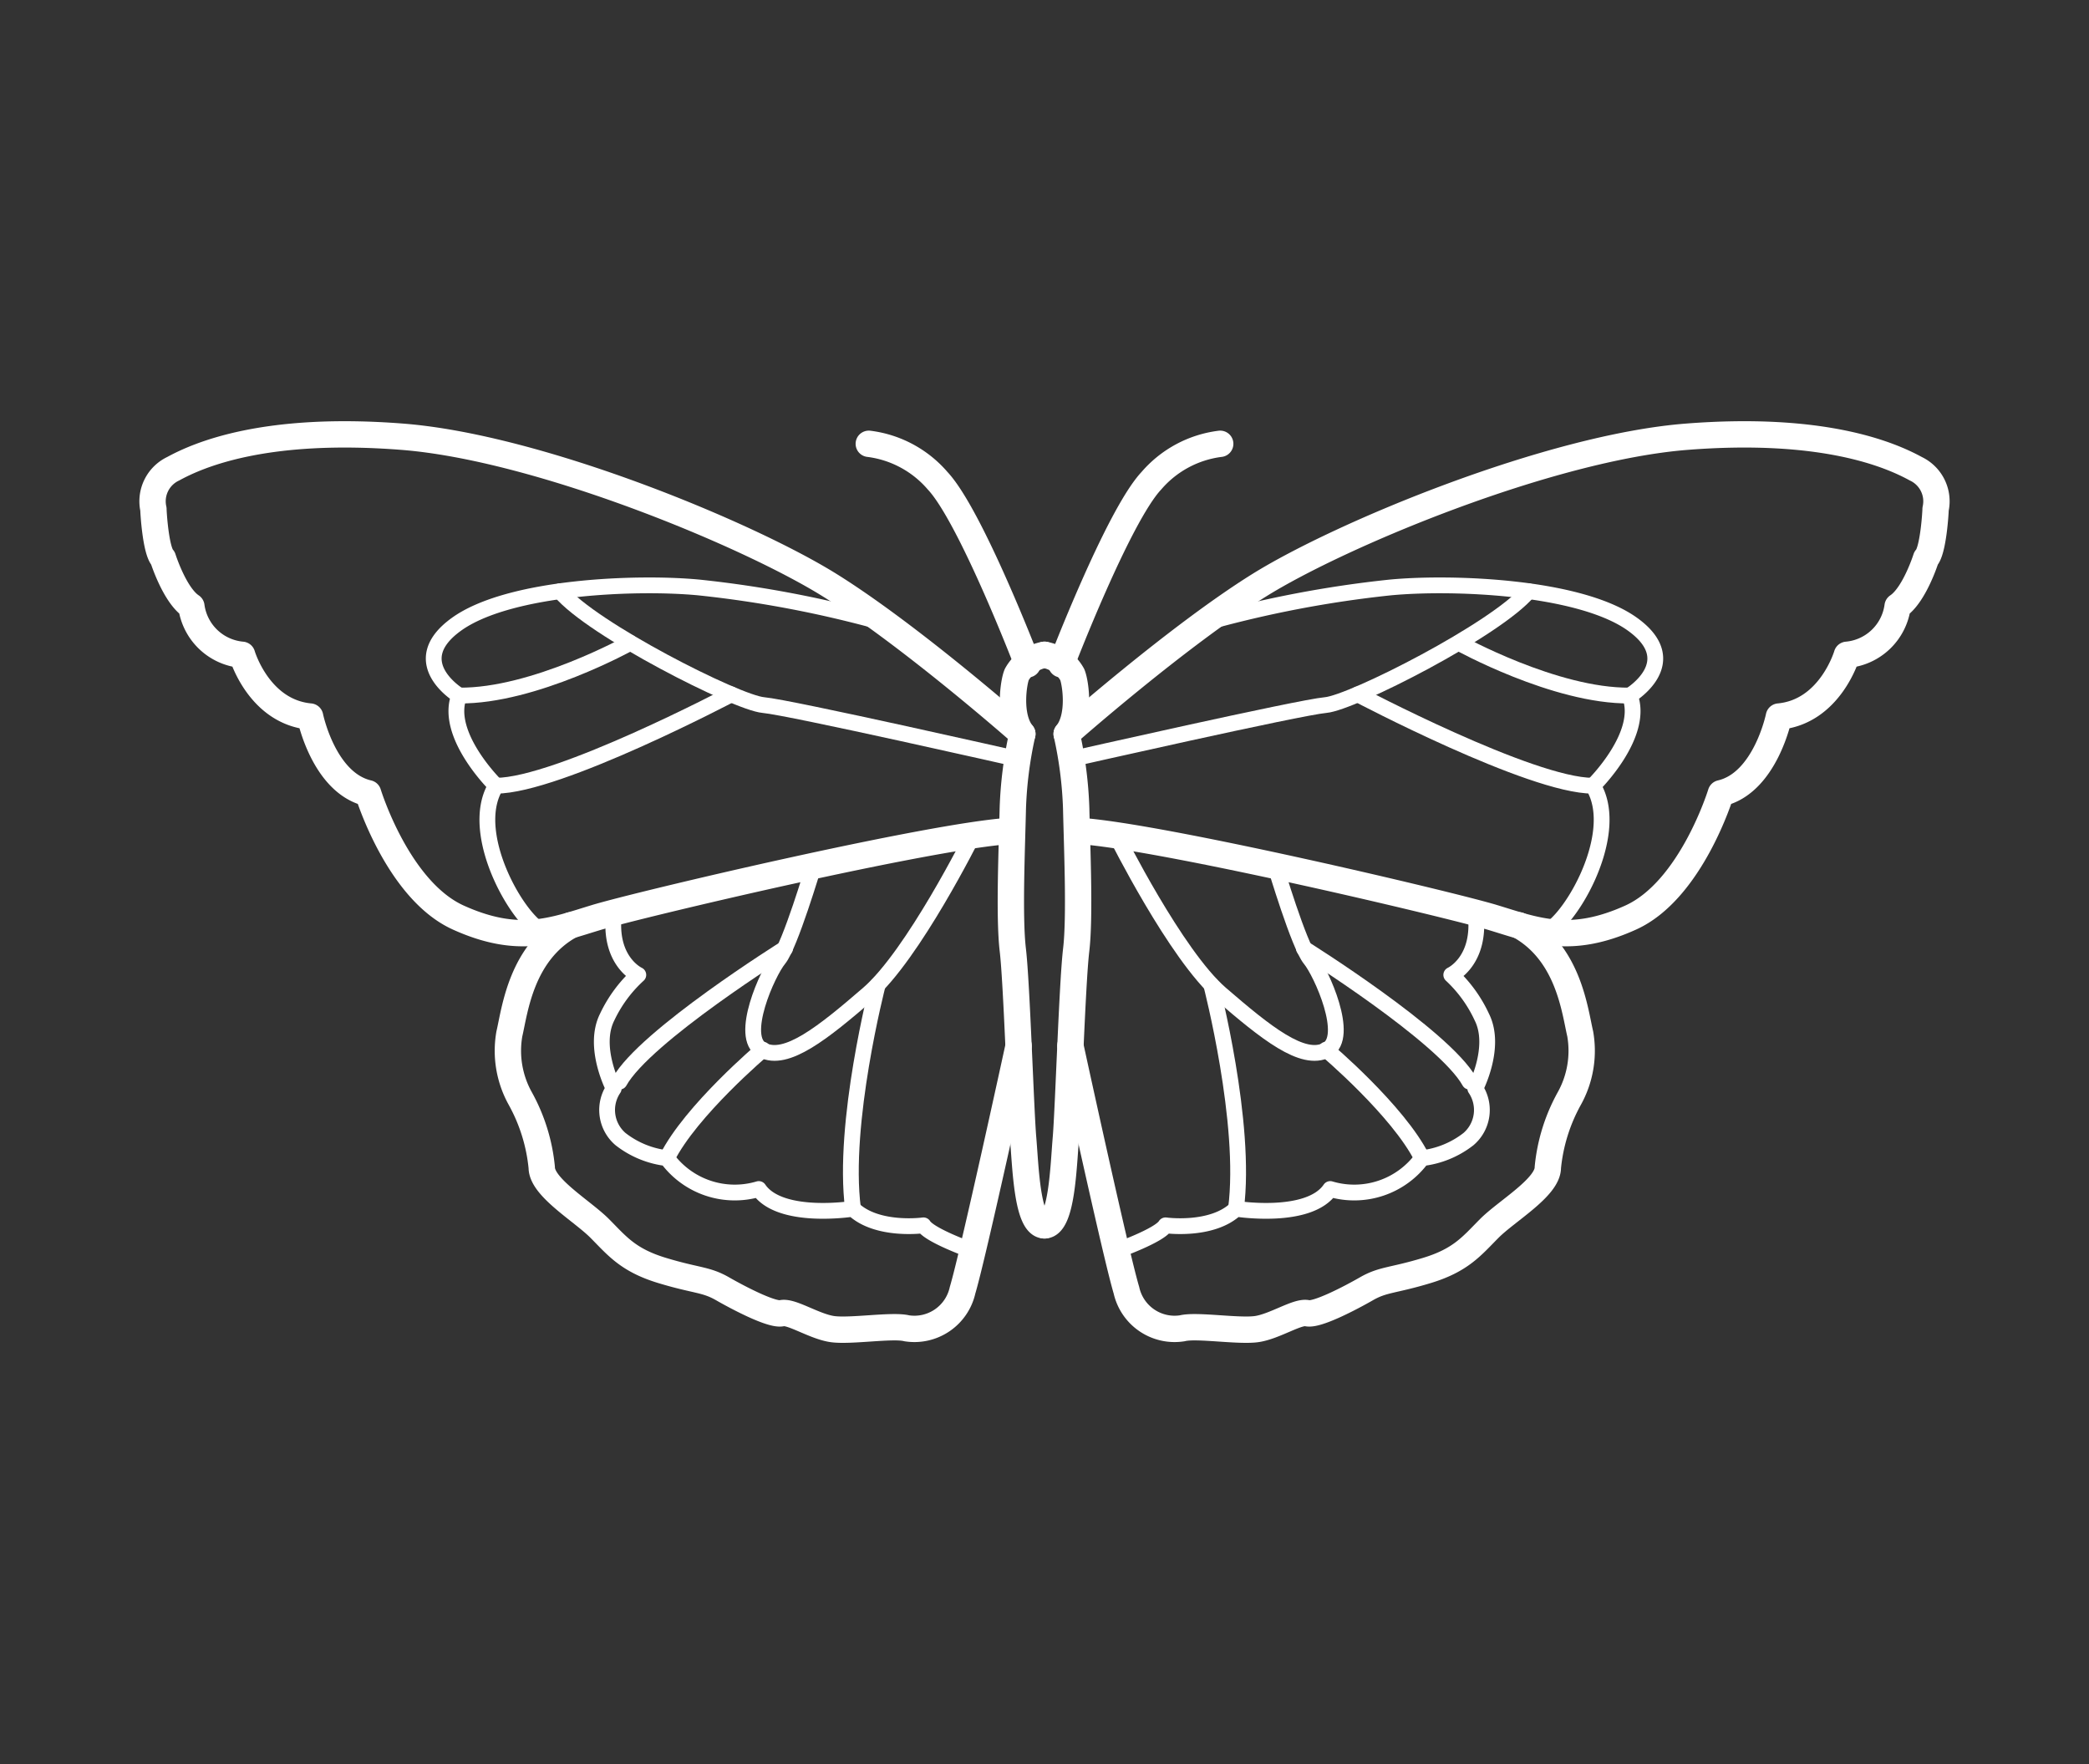 <svg xmlns="http://www.w3.org/2000/svg" viewBox="0 0 180 152"><rect x="0" y="0" width="180" height="152" fill="#333333" stroke="none"/><defs><style>.cls-1,.cls-2,.cls-3{fill:none;}.cls-2,.cls-3{stroke:#fff;stroke-linecap:round;stroke-linejoin:round;}.cls-2{stroke-width:2.27px;}.cls-3{stroke-width:1.36px;}</style></defs><title>1</title><g id="Layer_2" data-name="Layer 2"><rect class="cls-1" width="180" height="152"/><path class="cls-2" d="M91.45,57.24s4.89-12.76,7.76-15.82a9.34,9.34,0,0,1,5.93-3.18"/><path class="cls-2" d="M91.91,63.24s9.55-8.43,16.6-12.82,25.06-11.87,36.83-12.79,17.49,1.53,19.74,2.76a3.1,3.1,0,0,1,1.7,3.48c0,.27-.2,3.61-.82,4.23,0,0-1,3.18-2.45,4.14a4.84,4.84,0,0,1-4.37,4.18s-1.43,4.91-5.86,5.32c0,0-1.16,5.72-5,6.61,0,0-2.55,8.35-7.77,10.71s-8.18,1.12-11.87,0S99.78,72,92.9,71.59"/><path class="cls-2" d="M92.23,90.11s3.91,18,4.83,21.06a4.25,4.25,0,0,0,4.81,3.28c1.22-.31,4.84.29,6.4.07s3.55-1.57,4.37-1.37,3.68-1.29,5.11-2.11,2.25-.68,5.19-1.57,3.88-2.11,5.38-3.62,5.05-3.54,5.05-5.25a15.3,15.3,0,0,1,1.84-5.93,8.46,8.46,0,0,0,.95-5.59c-.47-2-1-7-5.28-9.35"/><path class="cls-2" d="M90,56.42a3.4,3.4,0,0,1,2.39,1.7c.27.62.75,3.62-.48,5.12a34.47,34.47,0,0,1,.82,6.41c.07,3.27.34,9.34,0,12.2s-.68,13.78-.89,16.23-.34,7.5-1.84,7.5"/><path class="cls-3" d="M132.76,80.4c2,0,7.16-8.4,4.5-12.7,0,0,4.5-4.4,3.17-7.77,0,0,4.78-2.87.24-6.14s-15.59-3.68-20.9-3.17a96.25,96.25,0,0,0-16,3.07"/><path class="cls-3" d="M92.23,65.42s19.72-4.47,22-4.67,14.72-6.52,17.47-9.81"/><path class="cls-3" d="M117,59.83s14.92,7.87,20.24,7.87"/><path class="cls-3" d="M125.7,55.39S134,60,140.43,59.93"/><path class="cls-3" d="M96.19,107.77s3.7-1.3,4.24-2.19c0,0,4,.55,6.07-1.43,0,0,6.28,1,8.12-1.7a7.24,7.24,0,0,0,7.91-2.66,8,8,0,0,0,4-1.64,3.3,3.3,0,0,0,.59-4.36s1.86-3.55.57-6.14A11.65,11.65,0,0,0,125.05,84s2.61-1.19,2.09-5.34"/><path class="cls-3" d="M96.19,72s5.13,10.29,9,13.63,7.08,5.93,9.13,4.84-.47-6.68-1.43-7.84-3-8-3-8"/><path class="cls-3" d="M112.35,81.72s12.09,7.56,14.27,11.48"/><path class="cls-3" d="M114.27,90.44s6.21,5.25,8.26,9.35"/><path class="cls-3" d="M104.37,84.86s3.09,11.93,2.13,19.29"/><path class="cls-2" d="M88.55,57.24s-4.89-12.76-7.76-15.82a9.34,9.34,0,0,0-5.93-3.18"/><path class="cls-2" d="M88.09,63.24s-9.55-8.43-16.6-12.82S46.43,38.55,34.66,37.63s-17.49,1.53-19.74,2.76a3.1,3.1,0,0,0-1.7,3.48c0,.27.2,3.61.82,4.23,0,0,1,3.18,2.45,4.14a4.84,4.84,0,0,0,4.37,4.18s1.43,4.91,5.86,5.32c0,0,1.16,5.72,5,6.61,0,0,2.55,8.35,7.77,10.71s8.18,1.12,11.87,0S80.22,72,87.1,71.59"/><path class="cls-2" d="M87.77,90.11s-3.91,18-4.83,21.06a4.25,4.25,0,0,1-4.81,3.28c-1.22-.31-4.84.29-6.4.07s-3.55-1.57-4.37-1.37-3.68-1.29-5.11-2.11-2.25-.68-5.19-1.57-3.88-2.11-5.38-3.62-5-3.54-5-5.25a15.3,15.3,0,0,0-1.84-5.93,8.46,8.46,0,0,1-.95-5.59c.47-2,1-7,5.28-9.35"/><path class="cls-2" d="M90,56.42a3.4,3.4,0,0,0-2.39,1.7c-.27.62-.75,3.62.48,5.12a34.47,34.47,0,0,0-.82,6.41c-.07,3.27-.34,9.34,0,12.2s.68,13.78.89,16.23.34,7.5,1.84,7.5"/><path class="cls-3" d="M47.24,80.4c-2,0-7.16-8.4-4.5-12.7,0,0-4.5-4.4-3.17-7.77,0,0-4.78-2.87-.24-6.14s15.59-3.68,20.9-3.17a96.25,96.25,0,0,1,16,3.07"/><path class="cls-3" d="M87.77,65.42s-19.72-4.47-22-4.67S51,54.23,48.26,50.94"/><path class="cls-3" d="M63,59.83S48.06,67.7,42.74,67.7"/><path class="cls-3" d="M54.3,55.39S46,60,39.57,59.93"/><path class="cls-3" d="M83.81,107.77s-3.7-1.3-4.24-2.19c0,0-4,.55-6.07-1.43,0,0-6.28,1-8.12-1.7a7.24,7.24,0,0,1-7.91-2.66,8,8,0,0,1-4-1.64,3.3,3.3,0,0,1-.59-4.36s-1.86-3.55-.57-6.14A11.65,11.65,0,0,1,55,84s-2.61-1.19-2.09-5.34"/><path class="cls-3" d="M83.81,72s-5.13,10.29-9,13.63-7.08,5.93-9.13,4.84.47-6.68,1.43-7.84,3-8,3-8"/><path class="cls-3" d="M67.65,81.72S55.56,89.28,53.38,93.2"/><path class="cls-3" d="M65.73,90.44s-6.21,5.25-8.26,9.35"/><path class="cls-3" d="M75.63,84.86s-3.09,11.93-2.13,19.29"/></g></svg>
